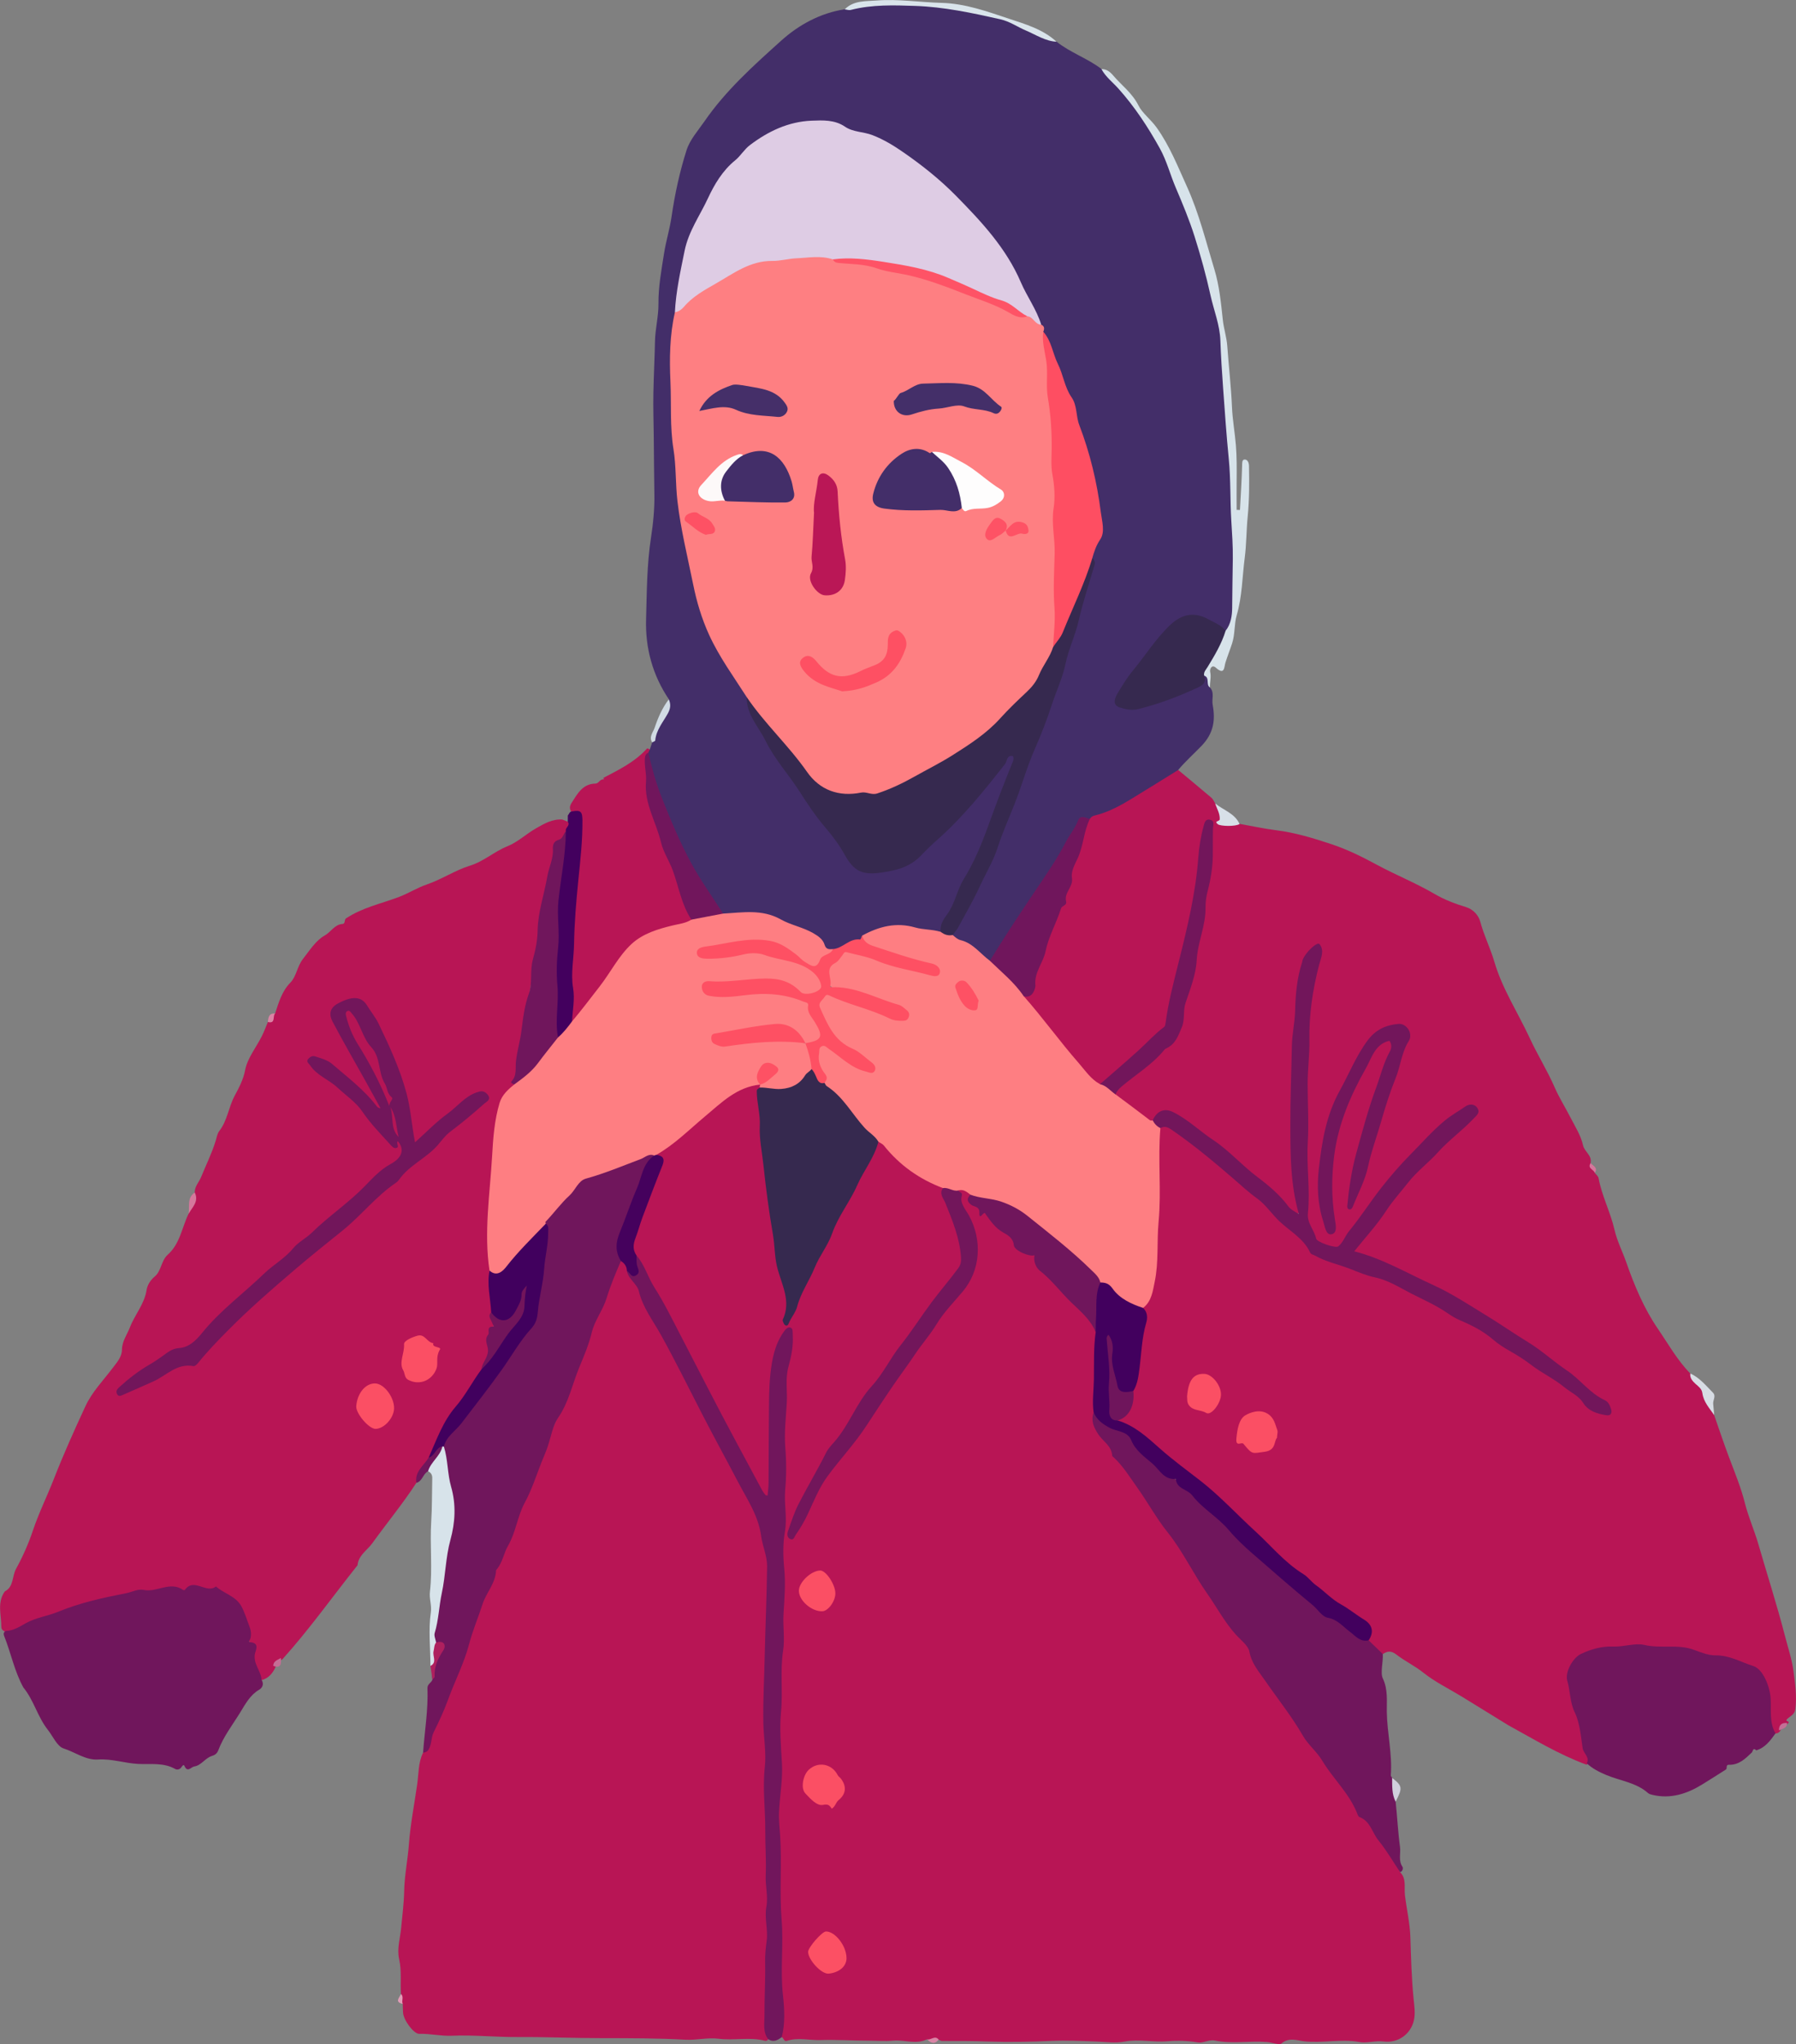 <?xml version="1.0" encoding="UTF-8"?>
<svg id="Layer_2" data-name="Layer 2" xmlns="http://www.w3.org/2000/svg" viewBox="0 0 638.05 725.87">
  <rect x="0" y="0" width="638.05" height="725.87" fill="#808080" stroke="none"/>
  <defs>
    <style>
      .cls-1 {
        fill: #fe5164;
      }

      .cls-1, .cls-2, .cls-3, .cls-4, .cls-5, .cls-6, .cls-7, .cls-8, .cls-9, .cls-10, .cls-11, .cls-12, .cls-13, .cls-14, .cls-15, .cls-16, .cls-17, .cls-18, .cls-19, .cls-20, .cls-21, .cls-22, .cls-23, .cls-24, .cls-25, .cls-26, .cls-27, .cls-28, .cls-29, .cls-30, .cls-31, .cls-32, .cls-33, .cls-34, .cls-35, .cls-36, .cls-37, .cls-38, .cls-39, .cls-40, .cls-41, .cls-42 {
        stroke-width: 0px;
      }

      .cls-2 {
        fill: #45015d;
      }

      .cls-3 {
        fill: #fdf9f9;
      }

      .cls-4 {
        fill: #d4789c;
      }

      .cls-5 {
        fill: #fb4f64;
      }

      .cls-6 {
        fill: #fe4e62;
      }

      .cls-7 {
        fill: #fe5063;
      }

      .cls-8 {
        fill: #70165c;
      }

      .cls-9 {
        fill: #36294f;
      }

      .cls-10 {
        fill: #da84a5;
      }

      .cls-11 {
        fill: #d0d0dd;
      }

      .cls-12 {
        fill: #442f69;
      }

      .cls-13 {
        fill: #72155b;
      }

      .cls-14 {
        fill: #72165b;
      }

      .cls-15 {
        fill: #fc5064;
      }

      .cls-16 {
        fill: #452f69;
      }

      .cls-17 {
        fill: #d7e3ea;
      }

      .cls-18 {
        fill: #fe7f82;
      }

      .cls-19 {
        fill: #fefdfd;
      }

      .cls-20 {
        fill: #d9e4eb;
      }

      .cls-21 {
        fill: #b81555;
      }

      .cls-22 {
        fill: #fe7e82;
      }

      .cls-23 {
        fill: #43005e;
      }

      .cls-24 {
        fill: #fe5265;
      }

      .cls-25 {
        fill: #c56f95;
      }

      .cls-26 {
        fill: #41005e;
      }

      .cls-27 {
        fill: #d5769b;
      }

      .cls-28 {
        fill: #ae205e;
      }

      .cls-29 {
        fill: #6f155c;
      }

      .cls-30 {
        fill: #b51555;
      }

      .cls-31 {
        fill: #fe5366;
      }

      .cls-32 {
        fill: #da85a6;
      }

      .cls-33 {
        fill: #ba1756;
      }

      .cls-34 {
        fill: #d7dce4;
      }

      .cls-35 {
        fill: #432e69;
      }

      .cls-36 {
        fill: #42005e;
      }

      .cls-37 {
        fill: #e19cb7;
      }

      .cls-38 {
        fill: #c56d95;
      }

      .cls-39 {
        fill: #d1dbe4;
      }

      .cls-40 {
        fill: #71165c;
      }

      .cls-41 {
        fill: #decce4;
      }

      .cls-42 {
        fill: #d8e0e8;
      }
    </style>
  </defs>
  <g id="Phase_1" data-name="Phase 1">
    <g id="Layer_32" data-name="Layer 32">
      <g>
        <path class="cls-21" d="m497.4,664.83c2.35,2.32,1.39,5.47,1.72,8.17.6,4.97,1.77,9.95,1.93,14.83.24,7.38.42,14.75,1.16,22.1.25,2.45.63,4.93.13,7.33-1.04,5.01-5.58,8.35-10.77,7.7-2.98-.37-5.98.67-8.68.18-6.6-1.19-13.14.52-19.75-.27-2.11-.25-5.28-1.49-7.88.78-.75.65-3.29-.34-5.03-.49-6.23-.53-12.48.74-18.68-.55-1.92-.4-4.18.96-5.85.69-3.59-.59-7.25-.74-10.69-.44-5.2.47-10.31-.84-15.52.13-3.24.61-6.71.1-10.07-.02-5.29-.2-10.57-.45-15.88-.22-7.5.33-15.02.49-22.52.22-5.46-.2-10.91-.22-16.37-.19-.4,0-.8-.32-1.2-.5-1.36-.43-2.77.96-4.12-.1-3.92,1.94-8.03.09-12.06.48-2.77.26-5.76,0-8.64,0-5.73,0-11.49-.39-17.16-.21-3.96.13-8-1.01-11.94.28-1.07.35-1.07-1.05-1.81-1.31-.87-8.73-.31-17.5-.85-26.25-.31-5.02.05-10.14,0-15.23-.08-7.88-.8-15.78-.05-23.67.23-2.44-.38-4.86-.68-7.27-.86-6.97.53-13.85.63-20.78.11-7.31-.46-14.64-.09-21.91.4-7.87.46-15.76.57-23.61.15-10.97,1.16-21.94.42-32.94-.21-3.11.26-6.44.56-9.66.44-4.69-.34-9.44-.15-14.2.37-8.92-.44-17.86.61-26.78.3-2.5.34-5.14.05-7.63-.63-5.44,1.21-10.54,1.72-15.81.15-1.59.75-3.13-.22-4.92-2.22,1.71-3.14,4.1-3.86,6.46-1.45,4.79-1.96,9.72-2.09,14.75-.21,8-.37,15.98-.35,23.98.01,3.53-.17,7.11-.2,10.67,0,1.09.14,2.64-1.25,2.96-1.3.3-2.01-.99-2.56-1.99-3.53-6.4-7.03-12.82-10.47-19.26-6.32-11.84-12.18-23.92-18.58-35.7-3.68-6.78-7-13.77-11.12-20.32-1.61-2.56-2.29-5.58-4.09-8.03-2.94-3.91-.36-7.54.7-11.17,2.13-7.3,5.61-14.12,7.93-21.37.58-1.82-.55-2.51-1.37-3.55.75-2.15,2.76-3.13,4.45-4.14,4.94-2.95,8.68-7.27,12.98-10.92,4.27-3.63,8.8-6.71,13.54-9.61,1.9-1.16,3.81-.63,5.74-.69.16.06.32.12.47.18.2.28.31.59.33.93-.21,1.14-.48,2.26-.35,3.44,1.21,10.31,1.09,20.75,2.71,31.01,1.48,9.36,2.81,18.73,3.91,28.14.23,1.99,1.38,3.68,1.55,5.68.22,2.56,1.9,4.76,2.05,7.34.14,2.43-.91,4.72-.88,7.25,9.67-21.77,21.41-42.43,32.33-63.52,1.18-.42,2.03.18,2.71,1,5.38,6.5,12.08,11.18,19.76,14.56.44.19.75.52.95.95.78,5,3.37,9.37,4.92,14.11,1.17,3.57,1.75,7.22,2.17,10.91.39,3.44-2.31,5.44-4.01,7.8-3.91,5.46-8.58,10.36-12.31,15.96-4.22,6.33-8.57,12.62-13.21,18.61-6.34,8.19-10.87,17.52-17.37,25.62-3.86,4.81-6.31,10.78-9.11,16.4-1.71,3.42-3.3,6.88-4.62,10.46-.38,1.04-1.21,2-.31,3.42,2.19-2.27,3.6-4.88,4.7-7.64.61-1.52,1.51-2.89,2.12-4.36,4.93-11.92,15.13-20.14,21.59-30.98,2.96-4.96,6.15-9.8,9.47-14.55,7.16-10.25,14.67-20.23,22.61-29.88,3.79-4.61,5.78-9.56,4.38-15.74-1.08-4.77-2.23-9.47-4.69-13.71-1.03-1.78.13-3.91-1.3-5.5,2.16-1.88,3.34-.13,4.62,1.24,0,1.67.18,3.21,1.98,4.05,1.46.68,1.98,2.38,3.82,2.97,1.9.61,2.36,3.44,4.07,4.53,1.77,1.13,3.37,2.5,4.89,3.84,1.36,1.21,1.64,3.45,3.56,4.5,1.17.64,1.93,2.07,3.61,1.33.64-.28,1.25.09,1.3.73.37,4.44,4.18,6.51,6.68,9.37,3.88,4.43,8.22,8.46,12.27,12.76,1.45,1.54,2.16,3.21,2.78,5.07-.3,6.95-.07,13.92-.57,20.86-.18,2.51.46,5.02-.13,7.51-.88,4.59,2,7.4,4.43,10.79,2.89,4.02,5.73,8.09,8.71,12.05,5.84,7.76,10.52,16.33,16.53,23.95,4.75,6.02,8.06,12.94,12.2,19.33,4.03,6.23,8.68,11.87,13.04,17.78,1.57,2.14,2.28,4.9,3.85,7.25,4.43,6.63,9.61,12.77,13.72,19.55,3.98,6.56,9.49,11.97,13.06,18.79,1.14,2.19,3.07,4.04,4.67,6.01,1.43,1.76,2.05,3.9,3.24,5.63,1.98,2.88,4.59,5.32,6.5,8.34,2.89,4.57,6.47,8.71,8.32,13.9Z"/>
        <path class="cls-21" d="m566.58,416.51c.46.62,1.21,1.18,1.33,1.86,1.16,6.33,4.22,12.07,5.65,18.3.93,4.05,2.83,7.71,4.18,11.57,2.89,8.25,6.28,16.39,11.23,23.61,3.69,5.39,6.89,11.17,11.52,15.88,4.68,3.85,5.93,9.67,8.47,14.75,1.73,4.94,3.38,9.91,5.22,14.81,2.04,5.45,4.29,10.8,5.72,16.5,1.23,4.91,3.34,9.6,4.75,14.47,3.13,10.82,6.6,21.54,9.42,32.46,1.08,4.19,2.52,8.47,3.08,12.69.58,4.39,1.24,8.94.67,13.49-.24,1.88-1.68,2.46-2.75,3.38-1.22,1.06.54.85.38,1.35-.12.3-.31.53-.57.71-1.32.32-2.01,1.3-2.53,2.45-.45.52-.99.85-1.71.8-1.66-.45-2.09-1.66-1.99-3.21.27-3.96-.66-7.84-.87-11.77-.23-4.28-2.86-6.92-6.8-8.62-8.85-3.82-18.22-5.51-27.68-6.34-5.73-.5-11.6-.42-17.42.02-4.07.31-8.03.51-12.04,1.74-5.92,1.81-7.35,9.23-5.5,13.28.19.41.7.79.57,1.22-1.19,3.74,1.98,6.39,2.36,9.74.51,4.46,1.8,8.73,3.3,12.94.28.78-.15,1.6-.95,2.07-9.81-3.61-18.7-9.03-27.81-14.03-5.53-3.4-11.05-6.82-16.58-10.21-4.53-2.77-9.4-5.11-13.52-8.4-3.09-2.47-6.62-4.13-9.68-6.5-1.79-1.38-3.15-1.25-4.78-.13-2.74-.59-4.35-2.43-5.37-4.91.84-3.94.19-5.4-3.11-7.54-10.97-7.09-21.14-15.14-30.63-24.16-8.7-8.27-17.01-16.99-26.38-24.52-7.03-5.65-14.17-11.15-20.82-17.26-1.27-1.17-2.94-1.79-4.61-2.36-1.25-.43-2.81-.48-3.5-1.96,3.27-3.11,6.03-6.45,5.29-11.43,1.3-5.36,1.92-10.83,2.67-16.28.28-2.06.41-4.14,1.2-6.09.83-2.07.4-4.09-.19-6.1,4.73-8.42,5-17.71,4.86-26.97-.1-6.16.84-12.24.71-18.39-.09-4.28-.69-8.54-.3-12.84.19-2.09.36-4.14,1-6.14,2.62-2.22,4.74-.15,6.47,1.19,8.06,6.26,15.9,12.78,23.59,19.51,7.3,6.38,14.66,12.8,21.28,19.74,5.13,5.37,11.17,7.22,17.47,9,6.96,1.96,13.59,4.77,19.86,8.04,5.09,2.65,10.34,5.2,15.13,8.46,2.79,1.9,6.03,2.91,8.93,4.64,7.02,4.21,13.69,8.93,20.37,13.62,3.13,2.2,6.53,3.97,9.68,6.16,3.53,2.46,7.01,4.79,9.65,8.28,1.04,1.38,2.84,2,4.61,2.26.74.11,1.7.74,2.15-.29.34-.78-.21-1.57-.71-2.22-.51-.66-1.22-1.09-1.94-1.45-4.47-2.19-7.47-6.21-11.41-9.07-4.83-3.51-9.02-7.75-14.43-10.68-4.4-2.38-8.65-5.29-12.81-8.17-3.37-2.32-7.19-3.75-10.48-6.14-6.3-4.59-13.69-7.19-20.41-11.05-4.92-2.82-10.43-4.82-15.95-6.5-1.61-.49-3.65-.88-1.68-3.12,6.75-7.67,12.14-16.41,18.74-24.17,5.74-6.76,12.27-12.82,19.08-18.54,1.33-1.12,2.36-2.56,3.77-3.61.66-.49,1.24-1.22.72-2.1-.58-1-1.59-.93-2.47-.54-1.59.71-3.13,1.58-4.5,2.63-3.78,2.88-7.53,5.86-10.58,9.51-2.69,3.22-5.67,6.15-8.53,9.18-5.53,5.85-10.12,12.4-14.75,18.91-1.95,2.74-4.55,4.99-5.96,8.12-.29.65-.91,1.02-1.62,1.22-3.39.93-7.7-1.75-9.33-4.88-2.86-5.5-2.41-11.22-1.87-16.96.21-2.27-.66-4.32-.56-6.55.65-13.54-.33-27.09.27-40.63.43-9.85.89-19.67,3.15-29.32.43-1.82,1.33-3.48,1.67-5.31.18-.98.5-2.3-.65-2.81-1.11-.49-1.97.49-2.57,1.34-2.19,3.11-3.55,6.64-3.86,10.35-.86,10.13-1.92,20.25-2.15,30.45-.25,10.89,0,21.75-.03,32.63-.02,5.48,1.28,10.79,1.98,16.18.14,1.12.88,2.54-.29,3.22-1.29.75-2.46-.42-3.29-1.33-6.7-7.26-14.61-13.18-21.93-19.74-5.49-4.91-11.2-9.7-17.79-13.24-3.87-2.08-5.12-1.96-8.19,1.21-.55.46-1.23.91-1.87.44-4.17-3.02-8.74-5.55-12.09-9.6-.03-2.02,1.4-3.07,2.78-4.14,5.85-4.55,11.5-9.33,17-14.28,2.85-2.57,3.82-6.17,3.97-9.76.1-2.5.55-4.88,1.32-7.13,2.25-6.59,3.03-13.47,4.53-20.21,1.89-8.48,2.69-17.12,4.22-25.65.86-4.82-.1-9.86-.08-14.89-2.47,2.41-2.78,5.72-2.92,8.68-.47,9.9-2.28,19.6-4.49,29.17-1.4,6.06-2.56,12.23-4.62,18.16-1.59,4.56-1.65,9.48-2.75,14.18-.34,1.45-.92,2.55-2,3.52-6.02,5.43-12.16,10.72-18.07,16.27-1.19,1.12-2.64,1.89-4.07,2.66-3.32-.46-5.13-3.03-6.88-5.38-2.89-3.89-6.2-7.43-9.15-11.28-3.56-4.66-7.31-9.19-11.07-13.71-.31-.37-.39-.83-.24-1.3,2.04-1.13,2.94-2.98,3.78-5.12,2.1-5.34,3.17-10.99,5.5-16.28,1.94-4.39,3.57-8.97,5.04-13.56,2.81-8.71,5.47-17.47,7.72-26.34.17-.67.64-1.23,1.05-1.79,2.6-2.52,6.28-2.81,9.3-4.5,6.05-3.37,12.31-6.37,17.71-10.79,1.46-1.19,2.98-2.23,5.02-1.85,3.97,3.31,7.96,6.6,11.89,9.95.56.48.85,1.27,1.26,1.92,1.46,1.54,2.74,3.19,2.27,5.5-.36,1.77.54,2,1.9,1.69,1.52-.35,2.99.04,4.49.11,4.37.77,8.72,1.73,13.12,2.28,6.69.84,13.07,2.79,19.43,4.9,5.65,1.87,10.96,4.48,16.16,7.3,6.77,3.67,13.95,6.52,20.62,10.43,3.49,2.04,7.3,3.48,11.19,4.67,2.61.8,4.45,3.01,5.02,5.16,1.3,4.89,3.58,9.37,4.99,14.19,2.84,9.71,8.42,18.15,12.62,27.23,2.75,5.93,6.23,11.46,8.85,17.49,1.57,3.61,3.82,7.16,5.65,10.75,1.61,3.14,3.64,6.29,4.38,9.69.52,2.42,3.31,3.63,2.69,6.33.21,1.28,1.41,2.15,1.49,3.49Z"/>
        <path class="cls-35" d="m418.57,273.43c-5.68,3.51-11.34,7.05-17.04,10.51-3.54,2.15-7.19,4.09-11.21,5.28-1.12.33-2.47.36-3.14,1.62-2.53.07-3.53,1.59-4.64,3.77-1.93,3.81-4.46,7.32-6.69,10.99-4.99,8.22-10.72,15.95-15.94,24.03-2.54,3.94-4.41,8.44-8.01,11.68-1.26.27-1.73-.93-2.59-1.4-3.2-1.72-5.46-4.88-9.17-5.85-.96-.25-1.75-1.09-1.96-2.22.81-2.18,1.99-4.16,3.13-6.18,4.77-8.47,8.67-17.35,12.64-26.22,2.31-5.17,3.81-10.65,6.41-15.69,1.5-2.9,2.24-6.1,3.29-9.17,3-8.76,7.14-17.14,9.54-26.07,1.47-5.47,3.68-10.67,5.2-16.12,1.99-7.1,4.58-14.12,6.52-21.27,1.13-4.16,3.11-8.25,2.68-12.77-.29-1.69.03-3.46.96-4.68,3.07-3.98,2.15-8.41,1.53-12.66-1.52-10.44-4.61-20.49-7.54-30.63-2.9-10.04-7.72-19.27-10.59-29.25-.3-1.03-.99-1.83-1.51-2.72-.39-1.11-.33-2.4-1.32-3.27-3.45-7.45-6.98-14.87-11.16-21.92-3.55-5.98-8.19-11.12-12.8-16.36-6.18-7-12.92-13.31-20.24-18.94-6.21-4.78-12.64-9.54-20.77-10.82-.81-.13-1.56-.43-2.32-.75-8.83-3.69-17.31-3.32-26.18.71-9.63,4.38-15.87,11.72-21.25,20.28-2.36,3.75-3.79,8.03-6.06,11.7-6.14,9.92-6.12,21.16-8.03,32.01-.7,9.35-1.54,18.67-1.01,28.09.3,5.25-.32,10.54.22,15.82.8,7.8,1.27,15.63,2,23.43.4,4.25,1.42,8.41,2.45,12.57,1.57,6.3,2.38,12.76,3.73,19.13,2.11,9.94,6.41,18.81,11.8,27.29,2.17,3.41,4.71,6.58,6.48,10.24.42,5.71,3.91,10.1,6.57,14.77,5.93,10.39,13.45,19.74,20.34,29.48,3.26,4.61,6.81,9.05,9.93,13.77,2.26,3.41,5.21,3.96,9,3.67,8.42-.65,14.4-5.15,20.05-10.99,7.42-7.67,15.03-15.14,21.38-23.76,1.24-1.68,2.63-3.24,3.69-5.06.62-1.05,1.56-2.06,2.79-1.58,1.57.63,1.11,2.21.66,3.33-1.53,3.75-2.84,7.62-4.5,11.29-2.01,4.46-3.03,9.25-5.07,13.68-2.45,5.33-4.47,10.85-7.4,15.95-2.6,4.51-3.79,9.68-6.68,14.08-.92,1.41-1.44,3.15-2.39,4.61-3.24.73-6.46,0-9.5-.77-6.45-1.65-12.28-.55-17.87,2.73-3.31,2.38-7.07,3.76-10.94,4.91-1.67.22-2.93-.38-3.74-1.89-1.71-3.2-4.72-4.62-7.93-5.75-2.94-1.03-5.84-2.15-8.62-3.6-3.9-2.03-8.25-1.94-12.45-1.88-2.16.03-4.33.31-6.51.1-3.36-4.22-6.57-8.53-9.29-13.23-5.17-8.95-9.44-18.32-13.13-27.94-2.01-5.25-4.34-10.49-4.39-16.31.05-.56.33-.94.88-1.1.28-.84.55-1.68.83-2.52,1.03-3.54,2.21-7.01,4.5-9.99,1.22-1.58.69-3.61,1.41-5.32-5.78-8.56-8.37-18.18-8.08-28.33.28-9.7.26-19.42,1.76-29.12.77-4.99,1.29-10.2,1.19-15.37-.13-6.96-.13-13.92-.22-20.88-.06-4.98-.23-9.94-.13-14.93.12-6.18.44-12.36.57-18.54.09-4.36,1.27-8.78,1.23-13.21-.06-6.07,1.07-12.06,1.99-17.94.67-4.3,2.03-8.64,2.67-13.06,1.16-7.98,2.87-15.86,5.3-23.52,1.21-3.81,4.06-6.94,6.36-10.27,7.58-11.01,17.47-19.86,27.29-28.69,6.35-5.71,13.88-9.77,22.55-11.15,12.04-3.41,24.15-2.4,36.36-.98,7.3.85,14.36,2.63,21.37,4.51,4.37,1.17,8.27,3.99,12.53,5.8,1.67.71,3.4,1.34,5.02,2.18,4.9,3.92,10.98,5.89,15.95,9.71,4.35,3.16,7.51,7.42,10.93,11.47,4.98,5.89,8.49,12.67,12.3,19.27,2.35,4.07,2.87,8.79,4.89,13.01,5.19,10.82,6.98,22.75,10.74,34,4.25,12.7,4.53,25.69,5.56,38.7.65,8.32,1.39,16.63,1.94,24.96.56,8.54.38,17.13.94,25.68.54,8.2-.08,16.39-.17,24.57-.03,2.69,0,6.09-2.92,8.05-2.11-.42-3.68-1.93-5.42-2.98-6.26-3.74-10.35-2.63-15.87,3.39-5.45,5.96-10.24,12.52-14.75,19.25-.32.48-.7.92-1.01,1.42-2.16,3.5-1.54,4.95,2.45,5.71,3.24.61,6.25-.61,9.14-1.6,5.11-1.76,10.22-3.54,15.1-5.98,1.8-.9,1.72-2.52,2.76-3.61,2.78.47.73,3.09,1.9,4.28,1.74,1.82.61,4.1.99,6.14,1.02,5.56.36,10.17-4.02,14.7-2.71,2.8-5.69,5.46-8.23,8.48Z"/>
        <path class="cls-21" d="m1.69,565.14c3.26-1.66,2.55-5.4,4.01-8.03,2.39-4.31,4.44-8.98,6-13.63,2.09-6.22,5-12.06,7.37-18.13,3.44-8.8,7.31-17.44,11.29-26.01,2.34-5.04,6.31-9.11,9.64-13.51,1.57-2.07,3.29-3.98,3.32-6.47.03-3.11,1.83-5.38,2.84-8.02,1.74-4.52,5.17-8.25,5.93-13.32.24-1.6,1.27-3.37,2.94-4.77,2.27-1.89,2.23-5.61,4.56-7.69,4.38-3.89,5.02-9.64,7.4-14.53.92-2.48,1.29-5.11,2.2-7.59-.07-2.11,1.52-3.66,2.24-5.42,1.74-4.29,3.84-8.47,5.19-12.91.35-1.17.6-2.59,1.25-3.43,2.92-3.71,3.32-8.51,5.51-12.59,1.36-2.54,3.06-5.64,3.7-9.06.8-4.23,3.89-8.01,5.91-12.02.83-1.65,1.47-3.4,2.19-5.11,1.89-.11,1.14-2.47,2.55-3,1.32-3.89,2.33-7.79,5.43-10.96,2.15-2.2,2.41-5.78,4.45-8.38,2.37-3.03,4.6-6.61,7.73-8.35,2.22-1.23,3.5-3.89,6.28-4.1,1.25-.09.53-1.64,1.41-2.04,5.73-3.8,12.47-5.18,18.76-7.57,3.37-1.28,6.36-3.22,9.78-4.39,5.29-1.81,10.19-5.1,15.32-6.68,5.06-1.56,8.67-5.04,13.35-6.9,3.61-1.44,6.74-4.42,10.25-6.42,2.84-1.61,5.76-3.34,9.27-3.08.66.25,1.31.51,1.96.76,2.05,1.37-.13,2.48-.23,3.72-.13.33-.18.78-.42.94-3.65,2.26-3.84,6.31-4.77,9.81-.85,3.19-1.31,6.49-2.03,9.74-1.16,5.26-2.9,10.5-2.24,16.07.28,2.31-.61,4.59-1.21,6.77-2.12,7.73-2.76,15.72-4.34,23.55-1.43,7.09-2.11,14.36-3.65,21.47-.1.45.22.89.29,1.35-5.48,5.49-6.58,12.42-6.4,19.74.05,2.03-.98,3.77-1.17,5.76-.93,9.77-.51,19.63-1.92,29.37-.25,1.71-.15,3.47.47,5.15.71,1.9.69,3.86.34,5.83-.47,4.99.78,9.91.59,14.88.82,3.06.41,6-.95,8.8-.79,1.62.25,3.13.1,4.74-.24,2.61-1.68,4.74-2.39,7.15-3.37,4.2-5.54,9.21-9.23,13.24-3.37,3.68-5.37,8.32-7.3,12.88-.72,1.7-1.33,3.44-2.22,5.06-1.94,2.78-4.22,5.36-5.11,8.75-4.83,7.43-10.48,14.26-15.65,21.44-1.8,2.51-4.95,4.29-5.26,7.83-8.86,11.12-17.09,22.73-26.61,33.31-1.1.78-2.35,1.43-2.58,2.98-1.02,2.15-2.45,3.86-4.86,4.51-2.23-2.95-3.63-6.18-3.2-9.99.04-.35.22-.78.07-1.03-2.74-4.38-1.64-9.98-4.77-14.34-2.67-3.71-5.81-6.1-10.4-6.42-1.39-.1-2.78-.24-4.11-.68-.54-.18-1.15-.78-1.62-.42-2.8,2.11-5.73.77-8.63.43-.35-.04-.7-.05-1.04.03-7.18,1.75-14.62,2.13-21.75,4.21-6.41,1.87-12.77,3.91-19.15,5.87-5.39,1.66-10.44,4.37-16.06,5.28-.97-.24-1.85-.83-1.84-1.8.03-4.25-1.6-8.68,1.25-12.66Z"/>
        <path class="cls-21" d="m142.45,708.1c-.29-4.1.29-8.25-.64-12.31-.87-3.81.37-7.49.71-11.2.4-4.3.98-8.74,1.06-12.91.11-5.68,1.27-11.11,1.68-16.68.54-7.19,1.94-14.28,2.96-21.39.53-3.68.34-7.68,2.07-11.2,2.8-2.82,2.34-6.89,3.96-10.21,3.24-6.62,5.78-13.56,8.51-20.4,1.62-4.06,3.65-8.02,4.21-12.47.48-3.74,2.47-7.06,4.02-10.28,3.19-6.64,5.22-13.75,8.69-20.24,2.33-4.37,3.4-9.2,5-13.83.15-.44.33-.87.57-1.27,4.83-7.85,7.06-16.8,10.58-25.21,4.43-10.6,8.95-21.19,12.74-32.05,3.12-8.92,6.93-17.56,10.18-26.42.39-1.06.47-2.36,2.01-2.51,1.85.4,2.45,1.81,2.78,3.43.12.44.05.98.34,1.34,3.6,4.33,5.39,9.68,7.94,14.57,3.76,7.19,7.92,14.15,11.58,21.4,4.63,9.19,8.87,18.57,14.14,27.45,4.06,6.84,8.34,13.74,11.33,20.96,2.56,6.17,4.79,13.12,4.49,20.2-.66,15.76-.26,31.56-1.23,47.3-.39,6.4.42,12.7.22,19.07-.12,3.87-.06,7.73-.59,11.62-.34,2.49-.3,5.02.54,7.56.99,2.99.32,6.21.32,9.3,0,8.22.4,16.43.41,24.64.02,11.2-.12,22.4-.6,33.59-.2,4.73,0,9.47.47,14.19-.25.47-.67.67-1.15.55-5.45-1.4-11.01,0-16.56-.72-3.76-.48-7.75.57-11.7.35-9.82-.54-19.68-.55-29.5-.55-10.05,0-20.08-.46-30.13-.4-7.78.05-15.58-.79-23.33-.46-3.95.17-7.7-.79-11.58-.67-1.94.06-5.58-4.82-5.76-7.54-.07-1.03-.08-2.07-.11-3.1-1.5-.94-.4-2.35-.65-3.52Z"/>
        <path class="cls-8" d="m220.59,447.79c-1.88,4.33-3.71,8.67-5.09,13.2-1.29,4.23-4.26,7.96-5.23,12.04-1.05,4.42-2.82,8.53-4.49,12.56-2.46,5.95-3.69,12.36-7.54,17.93-1.82,2.64-2.5,6.7-3.64,10.12-.66,1.96-1.5,3.77-2.24,5.67-1.9,4.83-3.46,9.76-5.97,14.39-2.58,4.76-3.11,10.41-5.88,15.17-1.53,2.63-1.93,5.81-3.88,8.25-.15.18-.39.37-.4.56-.17,4.58-3.5,7.91-4.78,11.91-1.53,4.76-3.52,9.39-4.8,14.28-1.79,6.82-5.12,13.19-7.54,19.87-1.39,3.84-3.2,7.68-5.05,11.41-.97,1.95-.63,4.22-1.8,6.14-.54.88-1.2.95-1.96,1.14.55-7.63,1.85-15.22,1.56-22.91-.06-1.56,1.43-1.93,1.77-3.09-.53-3.97.93-7.36,2.87-10.72.83-1.44-.84-1.8-1.78-2.33-1.5-1.27-1.4-2.99-.82-4.48,2.32-5.92,1.9-12.27,2.97-18.39,1.32-7.58,2.58-15.19,3.68-22.81.22-1.54.04-2.94-.31-4.43-1.52-6.57-2.16-13.29-3.14-19.95,2.31-4.44,5.74-8.06,8.91-11.85,3.93-4.7,7.39-9.74,11.01-14.66,3.91-5.31,7.34-10.95,11.43-16.12.58-.73,1.35-1.4,1.41-2.35.37-5.56,2.44-10.85,2.38-16.5-.03-2.99,1.31-5.86,1.47-8.89.14-2.67.46-5.33-.25-7.96-.62-1.33.24-2.05,1.01-2.99,3.5-4.31,7.73-7.95,11.11-12.37.94-1.23,2.22-1.95,3.77-2.31,2.7-.62,5.2-1.84,7.77-2.78,4.44-1.63,8.82-3.46,13.35-4.85.68-.21,1.38-.09,1.98.35-2.29,5.04-4.63,10.06-6.65,15.22-1.97,5.03-3.62,10.18-5.83,15.12-1.16,2.6.94,4.91.62,7.42Z"/>
        <path class="cls-8" d="m2.15,579.16c2.61-.08,4.87-1.53,6.91-2.69,3.7-2.08,7.88-2.57,11.71-4.16,7.69-3.17,16.01-4.98,24.22-6.58,1.95-.38,3.93-1.58,6.12-1.13,4.63.96,9.26-3.21,13.92-.02.15.1.55.13.62.04,3.23-4.57,7.65,1.51,11.06-1.25,2.84,2.5,6.97,3.42,8.95,6.88,1.28,2.24,1.98,4.82,2.93,7.24.55,1.41.78,2.86.38,4.35-.13.48-.95,1.26-.06,1.33,3.48.27,1.88,2.91,1.65,4.14-.67,3.55,2.17,5.99,2.35,9.18.96,1.49.33,2.87-.86,3.56-3.17,1.85-4.84,5.01-6.59,7.86-2.75,4.49-6.06,8.7-7.94,13.7-.41,1.08-1.19,1.65-2.25,1.95-2.4.75-3.72,3.34-6.27,3.74-1.11.17-2.41,2.32-3.5-.24-.29-.69-.86.22-1.1.56-.6.84-1.58.9-2.17.56-4.11-2.37-8.99-1.57-13.14-1.79-4.8-.25-9.4-1.89-14.29-1.57-4.33.29-8.14-2.62-12.21-3.93-2.29-.73-3.79-4.32-5.61-6.63-3.65-4.62-4.96-10.49-8.67-15-3.17-5.73-4.4-12.18-6.79-18.19-.37-.93-.28-1.52.64-1.94Z"/>
        <path class="cls-8" d="m486.23,582.5c1.68,1.62,3.36,3.25,5.03,4.87.15,2.93-.94,6.64-.01,8.62,1.9,4.04,1.37,8.01,1.43,11.88.11,7.56,2,14.99,1.42,22.57-.02.29.31.6.48.9,1.31,2.68,1.18,5.58,1.24,8.44.57,5.36.83,10.78,1.55,16.07.31,2.27-.64,4.84.86,7.04.3.44.19,1.6-.82,1.94-2.54-3.78-4.83-7.77-7.7-11.28-2.25-2.75-2.86-6.86-6.76-8.31-.49-.18-.73-1.14-1-1.78-2.86-6.85-8.41-11.9-12.15-18.14-1.97-3.29-5.06-5.71-6.9-8.9-4-6.93-8.96-13.1-13.46-19.62-2.08-3.02-4.8-6.06-5.57-10.25-.4-2.17-3.07-4.16-4.82-6.09-4.03-4.45-6.77-9.73-10.18-14.57-4.96-7.05-8.59-14.91-14.02-21.7-4.02-5.02-7.13-10.76-10.88-16.01-2.57-3.61-4.9-7.44-8.17-10.52-.25-.23-.66-.48-.68-.74-.17-3.44-3.27-5.07-4.91-7.54-1.73-2.61-2.67-4.88-1.68-7.84,3.05,3.48,7.05,5.42,11.31,6.94,1.11.4,2.01,1.23,2.56,2.27,2.71,5.06,7.37,8.28,11.51,11.91,2.14,1.88,4.82,3.23,7.24,4.83,1.84,1.22,3.06,3.01,4.7,4.41,6.46,5.49,12.23,11.74,18.3,17.65,4.95,4.81,9.89,9.71,15.64,13.69,2.53,1.75,4.71,4.1,7.13,6.04,6.09,4.88,12.64,9.14,19.3,13.22Z"/>
        <path class="cls-8" d="m563.72,626.19c1.16-2.21-1.18-3.49-1.47-5.4-.64-4.28-1.02-9.02-2.76-12.6-1.85-3.82-1.58-7.62-2.69-11.31-.9-3,1.9-8.14,4.81-9.53,3.61-1.72,7.56-2.8,11.38-2.64,3.85.16,7.95-1.34,11.11-.59,5.97,1.42,12.06-.43,17.93,1.84,2.28.88,5.16,1.91,7.43,1.88,5.01-.06,8.99,2.4,13.4,3.78,3.42,1.07,5.83,7.06,6.16,11.3.32,4.2-.58,8.68,1.75,12.63-1.83,2.52-3.64,5.06-6.84,6.02-1.2-1.2-1.19.39-1.59.77-2.31,2.21-4.57,4.46-8.13,4.35-1.23-.04-.47,1.27-1.07,1.69-2.87,1.81-5.74,3.66-8.6,5.41-5.2,3.18-11.08,5.13-17.46,3.59-.57-.14-1.17-.27-1.6-.65-4.24-3.75-9.84-4.32-14.79-6.39-2.52-1.05-4.96-2.27-6.97-4.17Z"/>
        <path class="cls-40" d="m272.92,724.16c-2-2.61-1.31-5.7-1.33-8.58-.04-6.25.37-12.52.23-18.77-.06-2.59.21-5.05.55-7.58.55-4.01-.86-7.99-.1-12.13.67-3.64-.42-7.45-.24-11.24.24-5.21-.2-10.44-.16-15.68.06-7.59-1.02-15.07-.15-22.82.55-4.89-.45-10.49-.54-15.67-.13-7.95.33-15.95.5-23.94.23-10.51.73-21.02.84-31.54.04-3.63-1.63-7.16-2.1-10.65-.98-7.34-4.97-13.08-8.21-19.27-4.22-8.07-8.62-16.06-12.79-24.16-4.83-9.38-9.5-18.88-14.64-28.13-2.77-5-6.44-9.66-7.84-15.54-.59-2.5-3.66-4.2-4.24-7.11,3.22.83,3.13.84,2.86-2.5-.08-.97-1.2-2.34.55-3.05,2.91,3.35,4.02,7.7,6.38,11.4,3.35,5.26,6.14,10.91,9,16.44,3.5,6.76,7.01,13.53,10.5,20.3,6.1,11.83,12.48,23.52,18.76,35.26.32.6.74,1.14,1.16,1.67.11.14.42.12.79.22.12-1.51.33-2.98.34-4.46.06-7.86.03-15.72.12-23.57.06-4.99-.02-10.01.51-14.95.56-5.26,1.51-10.53,4.68-15.05.64-.91,1.42-1.94,2.41-1.63,1.05.33.8,1.63.87,2.7.24,3.8-.53,7.66-1.48,11.04-1.24,4.41-.4,8.63-.63,12.86-.29,5.31-.97,10.67-.53,16.06.41,4.97.4,10.07-.04,14.95-.45,5,.79,9.86-.11,14.94-.73,4.12-.66,8.67-.23,13,.53,5.43.07,10.86-.26,16.22-.27,4.34.53,8.65-.14,12.95-1.13,7.23-.04,14.53-.75,21.82-.58,6.01,0,12.16.33,18.24.31,5.75-.75,11.39-1.03,17.09-.15,2.91.2,5.72.39,8.54.66,9.95-.28,19.95.52,29.82.73,8.98-.52,17.89.48,26.87.53,4.8.86,9.95-.43,14.87-1.46,1.15-2.99,1.91-4.82.75Z"/>
        <path class="cls-21" d="m230.86,266.17c-.18.36-.36.72-.54,1.08-1.06,9.13.2,18,3.76,26.41,1,2.36,1.13,4.83,2.2,7.17,3.06,6.68,5.8,13.51,7.46,20.71.41,1.8,2.36,2.94,2.18,5.01-1.54,2.31-4.25,2.07-6.45,2.83-2.84.97-5.73,1.82-8.57,2.82-5.69,2.01-8.78,6.64-11.82,11.28-4.06,6.19-8.88,11.79-13.28,17.72-.64.86-1.3,2.04-2.78,1.64-.73-1.1-.12-2.27-.15-3.4-.16-8.05.17-16.09.22-24.14.08-13.19,1.86-26.3,2.76-39.46.08-1.16.01-2.35.2-3.47.43-2.54-.81-3.63-3.05-4.06-.81-1.07-.61-2.15.05-3.18,2.08-3.21,3.89-6.79,8.5-6.87,1.2-.02,1.56-1.69,2.89-1.47.02,0,.13-.21.1-.3-.03-.09-.17-.15-.25-.22,5.49-2.88,11.1-5.59,15.39-10.28.49-.54.78.1,1.17.17Z"/>
        <path class="cls-17" d="m435.41,223.99c1.89-2.35,2.31-5.48,2.33-8.04.04-5.82.15-11.64.23-17.46.06-4.55-.26-9.11-.54-13.66-.44-7.27-.18-14.56-.89-21.83-.83-8.4-1.41-16.82-2.02-25.23-.41-5.61-.77-11.23-.97-16.85-.2-5.56-2.31-10.67-3.49-15.99-1.55-7.04-3.48-14.02-5.65-20.89-1.88-5.96-4.3-11.74-6.76-17.51-1.94-4.54-3.14-9.37-5.58-13.79-4.2-7.58-8.9-14.74-14.69-21.22-2.05-2.3-4.58-4.2-6.08-6.98,1.8-.04,3.09.98,4.14,2.23,3,3.54,6.78,6.21,9.03,10.72,1.32,2.65,4.4,4.97,6.4,7.76,4.65,6.49,7.53,13.8,10.8,21,4.31,9.5,6.75,19.55,9.76,29.42,1.76,5.79,2.34,11.93,3,17.99.33,3.09,1.35,6.11,1.57,9.2.52,7.27,1.37,14.5,1.68,21.8.19,4.42,1.02,8.98,1.38,13.41.34,4.12.31,8.42.27,12.64-.04,3.45,0,6.9,0,10.35.39,0,.79.02,1.18.03.28-5.2.62-10.4.76-15.6.03-1-.07-2.22.82-2.3,1.14-.1,1.61,1.14,1.63,2.24.11,6,.13,11.99-.46,17.97-.49,4.89-.43,9.84-1.06,14.7-.88,6.8-.89,13.69-2.85,20.39-.93,3.19-.55,6.67-1.64,10.01-.74,2.27-1.64,4.51-2.36,6.8-.49,1.55-.23,4.64-3.41,1.8-1.4-1.25-2.26.42-2.01,1.54.42,1.88-.18,3.65-.1,5.47-1.51-1,.07-3.51-2.06-4.19-.9-1.01-.37-2.09.18-2.86,2.68-3.77,4.38-8.05,6.47-12.13.21-.41.56-.73.99-.94Z"/>
        <path class="cls-23" d="m203.27,288.13c3.08-.57,3.62.17,3.65,3.13.07,7.17-.76,14.32-1.47,21.38-.75,7.5-1.39,15.07-1.51,22.53-.08,5.21-1.21,10.56-.36,15.57.71,4.21-.18,8-.36,11.98-.44,3.03-2.32,4.81-5.07,5.83-1.44-.85-1.58-2.31-1.39-3.68,1.02-7.53-.17-15.08.31-22.6.88-13.5-.14-27.13,2.98-40.49.49-2.11.15-4.5.98-6.65-.37-1.23,1.73-1.95.68-3.32,0-.75.01-1.5.02-2.25.49-.49.58-1.43,1.53-1.42Z"/>
        <path class="cls-17" d="m157.69,513.69c1.47,4.67,1.24,9.65,2.58,14.31,1.82,6.35,1.43,12.71-.25,18.81-1.71,6.22-1.72,12.64-3.06,18.9-1,4.63-1.11,9.53-2.53,14.19-.3.98.31,2.23.5,3.36.16,2.17.31,4.33-.23,6.48-.25,1-.28,2.12-1.79,1.85.02-6.34-.78-12.71.15-18.99.38-2.57-.62-4.81-.32-7.38.97-8.26-.07-16.6.46-24.95.32-5.01.24-10.2.36-15.31.03-1.2-.41-2.01-1.49-2.5-.61-.75-.51-1.62.06-2.2,2.02-2.06,3.02-4.81,4.89-6.97.36-.11.58.02.66.39Z"/>
        <path class="cls-20" d="m375.35,14.83c-4.03-.23-7.32-2.48-10.88-3.99-3.06-1.29-5.69-3.23-9.17-4.01-9.97-2.24-19.96-4.38-30.15-4.73-7.6-.26-15.3-.52-22.79,1.4-.92.24-1.53-.14-2.28-.16,3.14-3.23,7.44-2.86,11.3-3.16,7.71-.61,15.43.64,23.13.84,8.45.23,16.18,3.05,23.88,5.61,5.86,1.95,12.17,3.74,16.97,8.21Z"/>
        <path class="cls-34" d="m608.97,502.49c-1.67-2.43-3.76-4.65-4.18-7.75-.22-1.64-1.42-2.38-2.54-3.41-.87-.8-2-2-1.75-3.6,3.32,1.51,5.56,4.31,8.04,6.81,1.21,1.22-.02,2.62.09,3.93.11,1.34.23,2.67.35,4.01Z"/>
        <path class="cls-42" d="m440.38,292.61c-1.32.94-6.84.85-7.77.06-1.42-1.22.69-.88.72-1.76.07-2.14-1.06-3.75-1.62-5.6,2.91,2.41,6.95,3.48,8.66,7.31Z"/>
        <path class="cls-39" d="m237.6,248.34c.77,1.74.63,3.26-.35,5.04-1.7,3.07-4.13,5.84-4.47,9.57-.02.26-.71.46-1.08.69-1.27-1.96.32-3.58.86-5.18,1.2-3.58,2.71-7.08,5.05-10.13Z"/>
        <path class="cls-8" d="m157.17,513.63c-.73,3.5-4.14,5.46-5.09,8.83-1.85.91-1.98,3.54-4.15,4.12-.68-4.04,2.66-6.11,4.37-8.99,1.96-1.24,1.99-4.4,4.78-4.8.06,0,.16.15.21.25.09.17.04.37-.12.58Z"/>
        <path class="cls-28" d="m152.91,591.59c2.49-1.23.68-3.49,1.12-5.22.27-1.04.15-2.18.9-3.11,2.97-.92,3.64,1.19,2.54,2.84-1.93,2.91-3.26,5.76-3.06,9.28.02.33-.51.69-.78,1.04-.24-1.61-.48-3.22-.71-4.83Z"/>
        <path class="cls-11" d="m495.81,639.79c-1.38-2.67-1.21-5.57-1.24-8.44,3.69,2.89,3.78,3.51,1.24,8.44Z"/>
        <path class="cls-4" d="m69.19,423.47c1.57,3.2-.88,5.23-2.2,7.59.47-2.61-.65-5.67,2.2-7.59Z"/>
        <path class="cls-10" d="m97.73,359.92c-.98.89.32,3.72-2.55,3,.13-1.61.32-3.17,2.55-3Z"/>
        <path class="cls-27" d="m566.58,416.51c-.37-1.22-2.76-1.57-1.49-3.49.87,1.01,2.7,1.6,1.49,3.49Z"/>
        <path class="cls-32" d="m329.35,724.18c1.36.39,2.79-1.57,4.12.1-1.42,1.8-2.78,1.32-4.12-.1Z"/>
        <path class="cls-37" d="m142.45,708.1c1.18,1,.06,2.42.65,3.52-3.01-.66-1.24-2.2-.65-3.52Z"/>
        <path class="cls-22" d="m306.32,332.23c5.93-3.23,12-4.83,18.83-2.87,2.89.83,6.09.63,9.04,1.56,1.59-.25,3,.14,4.26,1.12.88.71,1.65,1.54,2.83,1.82,4.42,1.06,6.96,4.82,10.39,7.31,3.76.53,5.27,3.99,7.67,6.18,1.83,1.68,4.37,3.27,4.34,6.38,6.83,7.71,12.82,16.11,19.62,23.86,2.35,2.69,4.26,5.66,7.49,7.4,3.02-.58,4.41,1.29,5.51,3.63,3.82,2.85,7.66,5.68,11.44,8.59.57.44.98.94,1.75.62,1.37.47,2.29,1.39,2.76,2.76-.97,11.07.4,22.17-.65,33.29-.66,7.06.09,14.3-1.38,21.32-.69,3.29-1.08,6.91-4.11,9.25-.54.93-1.43.85-2.08.4-3.26-2.26-7.42-3.3-9.65-6.93-.91-1.48-2.36-1.67-3.74-2.13-8.24-10.05-18.88-17.39-28.94-25.35-3.64-2.88-8.35-3.97-13.03-4.57-1.44-.18-3.12.05-3.96-1.65-1.24-.97-2.45-2.01-4.21-1.48-2.16,1.86-3.78.2-5.5-.83-8.37-3.14-15.4-8.12-20.99-15.11-.47-.59-1.29-.91-1.95-1.35-4.84-2.97-8.18-7.45-11.6-11.8-1.64-2.09-3.08-4.27-5.4-5.72-1.17-.73-2.19-1.74-2.36-3.28.26-1.72-.44-3.2-1.28-4.6-1.25-2.11-1.51-4.4-1.13-6.74.39-2.46,1.78-3.13,3.98-1.93,2.87,1.56,5.14,3.96,7.87,5.74,2.3,1.5,4.77,2.19,7.58,2.88.03-1.85-.94-2.65-2.17-3.39-2.29-1.37-4.32-3.15-6.73-4.35-5.82-2.9-7.81-8.57-10.11-14-.82-1.94.36-3.31,1.53-4.66,1.2-1.39,2.45-.79,3.78-.25,6.99,2.83,14.41,4.54,21.17,7.99.21.11.43.2.66.21,1.32.03,3.09.78,3.65-.93.48-1.48-1.1-2.28-2.24-2.67-7.11-2.45-13.95-5.79-21.59-6.48-3.45-.31-5.52-5.2-3.36-8.03,1.41-1.84,3.2-3.36,4.72-5.13.68-.79,1.57-.72,2.55-.63,3.16.28,6.3.93,9.09,2.29,5.84,2.84,12.38,3.09,18.33,5.44.32.13.69.19,1.03.16.85-.07,2.1.48,2.29-.85.13-.92-.89-1.28-1.66-1.51-3.23-.95-6.39-2.23-9.68-2.86-4.28-.82-8.07-2.92-12.16-4.22-1.55-.49-3.18-1.63-2.53-3.9Z"/>
        <path class="cls-22" d="m198.24,368.4c1.93-1.66,3.47-3.65,4.98-5.68,3.4-4.04,6.58-8.26,9.82-12.43,3.89-4.99,6.74-10.85,11.38-15.12,3.99-3.67,9.32-5.28,14.62-6.55,2.23-.54,4.58-.76,6.58-2.05,3.53-1.96,7.24-2.94,11.29-2.15,6.92-.36,13.82-1.66,20.46,2.07,3.63,2.04,7.94,2.78,11.64,4.94,1.78,1.04,3.35,2.15,3.93,4.06.54,1.78,1.7,1.61,2.98,1.55.75,1.2-.21,1.67-.97,2.16-1.07.7-2.12,1.37-2.95,2.4-2.06,2.54-3.85,2.7-6.45.7-.09-.07-.14-.18-.22-.27-7.86-8.16-17.47-8.76-27.7-6.2-2.28.57-4.6.6-6.85,1.16-.76.19-1.79.37-1.67,1.42.12,1.01,1.16,1.03,1.94,1.09,3.97.29,7.85-.53,11.75-1.1,3.93-.58,7.79-.89,11.57.77,1.28.56,2.69.87,4.07.91,4.42.1,7.63,2.97,11.25,4.86,2,1.05,3.18,5,2.25,6.27-2.27,3.11-5.39,3.85-8.11,1.55-2.52-2.13-4.94-4.63-8.36-4.53-2.77.08-5.54-.36-8.31.04-4.37.62-8.76.95-13.19.97-1.25,0-3.24-.43-3.24,1.62,0,1.88,1.93,1.64,3.23,1.92,3.95.84,7.84-.23,11.75-.47,6.42-.4,12.73-.37,18.83,2.08,1.97.79,3.37,1.75,3.56,4.16.18,2.27,2.23,3.75,3.04,5.81.56,1.42,2.36,2.75.7,4.34-1.55,1.49-3.27,3.14-5.78,1.74-1.55-1.04-2.7-2.53-4.17-3.66-2.32-1.78-4.95-2.85-7.79-2.24-5.67,1.22-11.51,1.43-17.11,2.99-1,.28-2.88-.08-2.71,1.44.19,1.67,2.11,1.78,3.42,1.54,4.69-.85,9.49-.46,14.17-1.37,4.9-.95,9.63,0,14.31,1.39,2.52,2.36,2.6,5.5,2.74,8.61-3.79,6.67-8.85,9.43-15.57,8.48-1.26-.18-2.53-.45-3.49-1.41l.19-1.06c.94-1.67,2.96-2.14,4.06-3.66.5-.7,1.73-1.19.81-2.23-.85-.96-2.09-1.03-3.16-.34-1.23.8-1.77,2.08-1.84,3.53-.04.9.6,1.77.15,2.7-8.28.82-13.71,6.37-19.67,11.35-5.61,4.69-10.81,9.96-17.25,13.61-.17.29-.41.37-.73.24-1.86-.87-3.31.68-4.7,1.21-6.48,2.44-12.85,5.13-19.56,6.98-2.75.76-3.74,4.08-5.86,6.01-3.07,2.78-5.55,6.3-8.49,9.32-.09.1.06.44.1.67-.36,2.07-1.82,3.5-3.23,4.78-3.76,3.43-7,7.31-10.29,11.15-1.18,1.38-2.91,1.83-4.54,2.37-1.42.47-1.83-.45-1.94-1.64-2.06-13.64.16-27.23.93-40.79.35-6.23.81-12.66,2.65-18.76.85-2.82,3-4.77,5.25-6.56-.09-1.12.8-1.6,1.49-2.15,4.46-3.52,8.06-7.78,11.14-12.52.64-.98,1.23-2.3,2.85-2Z"/>
        <path class="cls-9" d="m269.86,386.2c2.56-.1,5.01.69,7.65.5,3.76-.27,6.63-1.78,8.49-4.79.66-1.07,1.71-1.37,2.29-2.29,2.77.48,2.36,3.97,4.64,4.91.25.39.41.92.76,1.14,5.85,3.76,9.01,9.95,13.53,14.89,1.54,1.68,3.68,2.8,4.84,4.89-1.44,5.67-5.21,10.2-7.51,15.42-2.6,5.92-6.75,10.94-8.91,17.13-1.48,4.25-4.51,7.94-6.2,12.13-1.91,4.72-4.96,8.89-6.26,13.93-.53,2.05-2.18,3.83-3,5.94-.49,1.26-1.46.8-1.89-.37-.12-.32-.33-.74-.21-.98,3.14-6.68-.47-12.52-2-18.72-.92-3.71-.82-7.7-1.49-11.57-1.43-8.21-2.5-16.49-3.39-24.78-.49-4.58-1.5-9.26-1.27-13.71.23-4.33-1.1-8.28-1.08-12.45,0-.78.73-.79,1.02-1.24Z"/>
        <path class="cls-36" d="m390.93,455.42c1.8.04,3.02.31,4.35,2.2,2.53,3.57,6.63,5.45,10.82,6.84,1.63,1.56,1.64,3.5,1.07,5.43-1.53,5.24-1.65,10.65-2.35,16-.33,2.56-.66,5.59-2.18,8.04-3.6,2.1-5.75,1.16-6.79-2.94-1.2-4.74-1.71-9.55-1.61-12.32.21,5.43.57,12.96.65,20.5.02,2.11.58,3.84,2.15,5.24,6.04,1.82,10.42,5.88,15.06,10,4.5,3.99,9.46,7.62,14.26,11.34,7.05,5.47,13.08,12.08,19.66,18.08,5.6,5.12,10.44,11.11,17.05,15.17,1.57.96,2.81,2.76,4.48,3.95,3,2.14,5.56,4.97,8.74,6.72,2.92,1.61,5.44,3.73,8.26,5.44,3.22,1.95,3.54,4.61,1.68,7.38-3.04.74-4.77-1.64-6.73-3.09-2.47-1.83-4.26-4.26-7.74-4.91-2.12-.39-3.61-3.03-5.49-4.57-7.16-5.89-14.14-12-21.14-18.09-3.03-2.63-6.05-5.47-8.55-8.44-3.95-4.69-9.4-7.65-13.01-12.35-1.76-2.29-5.63-2.27-5.81-5.86-4.27.45-5.89-3.38-8.42-5.52-2.8-2.37-5.95-4.56-7.46-8.24-1.34-3.26-5.02-3-7.57-4.35-2.61-1.38-4.66-2.86-5.79-5.56-.55-3.91.05-7.81.1-11.71.08-5.58-.15-11.18.64-16.74-1.16-4.97-1.01-9.97-.2-14.95.18-1.1-.06-2.71,1.86-2.7Z"/>
        <path class="cls-14" d="m335.01,421.92c1.93-.38,3.56,1.3,5.5.83.06.8,1.64.33,1.14,2.1-.68,2.45,1.54,4.85,2.65,6.9,4.69,8.66,4.1,19.28-2.24,26.84-3.21,3.83-6.8,7.45-9.36,11.69-2.25,3.71-5.14,6.92-7.53,10.5-2.34,3.52-4.94,6.98-7.37,10.5-3.4,4.94-6.69,9.95-9.96,14.96-4.18,6.42-9.47,11.99-13.96,18.14-2.9,3.98-4.78,8.73-6.88,13.24-1.23,2.64-2.7,5.09-4.34,7.46-.43.63-.69,2.06-1.97,1.42-1.15-.57-1.07-1.85-.74-2.79,1.13-3.23,2.17-6.53,3.72-9.56,3.13-6.13,6.7-12.04,9.77-18.2.76-1.53,1.84-2.65,2.86-3.8,5.39-6.07,7.97-14.03,13.43-19.96,4.06-4.41,6.53-9.85,10.25-14.52,3.84-4.81,7.23-10.17,10.95-15.17,3.04-4.09,6.41-7.95,9.44-12.07.95-1.29,1.15-2.4,1.03-4.07-.49-6.85-3.07-12.99-5.57-19.23-.62-1.53-2.31-3.23-.83-5.22Z"/>
        <path class="cls-8" d="m390.93,455.42c-1.98,4.08-1.24,8.5-1.56,12.78-.12,1.62-.08,3.25-.11,4.88-1.8-4.52-5.51-7.48-8.84-10.72-3.77-3.67-6.89-7.95-11.13-11.23-1.12-.87-2.28-3.21-1.76-5.39-1.6.68-7.17-1.55-7.35-3.54-.24-2.68-2.47-3.78-3.72-4.48-2.88-1.62-4.49-4.04-6.26-6.49-.07-.09-.11-.2-.17-.3-.58-1.03-2.18,2.91-2.1-.34.05-2.28-2-2.01-2.95-2.78-1.72-1.4-1.34-2.3-.27-3.58,3.53,1.37,7.38,1.24,11,2.49,3.44,1.19,6.48,2.79,9.26,5.01,7.76,6.22,15.64,12.3,22.74,19.28,1.26,1.24,2.78,2.47,3.21,4.4Z"/>
        <path class="cls-2" d="m232.42,410.34c.24-.08.48-.16.72-.24,2.36.29,3.16,1.35,2.2,3.75-2.46,6.14-4.8,12.33-7.12,18.52-.89,2.38-1.52,4.87-2.44,7.24-.84,2.17-1.07,4.2.34,6.2.07,1.26-.1,2.6.26,3.77.38,1.24,1.1,2.37-.35,3.28-1.79,1.13-2.18-1.06-3.32-1.5,0-1.62-.83-2.73-2.13-3.57-2.06-3.4-1.94-6.45-.31-10.36,2.1-5.06,3.79-10.39,6-15.42,1.75-3.99,2.01-8.91,6.14-11.68Z"/>
        <path class="cls-5" d="m295.5,642.27c-.73-.96-1.08-1.78-3.07-1.34-2.22.49-4.6-2.25-6.31-4.06-1.79-1.89-.78-6.53,1.15-8.36,3.26-3.1,8.21-2.27,10.32,1.83.29.56.72.75,1.02,1.11,2.19,2.74,2.07,5.52-.65,7.75-1.06.87-1.14,2.24-2.45,3.08Z"/>
        <path class="cls-15" d="m300.74,695.27c.03,3.08-2.67,5.2-6.32,5.59-2.58.27-7.26-4.86-7.33-7.7-.04-1.56,4.93-7.27,6.36-7.28,3.26-.01,7.24,5.12,7.28,9.39Z"/>
        <path class="cls-5" d="m296.77,565.81c.02,2.78-2.53,6.3-4.63,6.37-3.77.14-8.24-3.72-8.33-7.19-.08-3,4.22-7.16,7.53-7.29,2.06-.08,5.4,4.92,5.43,8.11Z"/>
        <path class="cls-14" d="m412.25,400.6c-1.26-.58-2.12-1.56-2.76-2.76,1.52-3.31,4.11-4.47,7.22-2.95,5.25,2.57,9.44,6.72,14.23,9.9,5.75,3.8,10.21,9,15.67,13.1,3.92,2.95,8.02,6.34,11.08,10.49.87,1.18,2.02,1.67,3.74,2.76-3.03-10.73-2.98-21.05-3.02-31.33-.04-9.48.37-18.96.54-28.43.07-4.14,1.05-8.29,1.15-12.28.15-6.01.65-11.79,2.51-17.47.07-.22.06-.46.14-.68,1.02-2.79,5.24-6.67,6.02-5.68,1.82,2.28.55,4.75-.13,7.34-2.29,8.77-3.63,17.67-3.46,26.85.09,5.09-.63,10.25-.63,15.39,0,6.98.46,13.98.05,20.93-.49,8.37.91,16.7.05,25.03-.37,3.53,2.24,5.91,2.92,9.03.28,1.28,6.91,3.53,7.87,2.76,1.75-1.41,2.4-3.69,3.87-5.46,4.07-4.93,7.5-10.38,11.46-15.41,3.22-4.1,6.66-8.07,10.32-11.77,4.01-4.05,7.76-8.36,12.19-12.03,2.33-1.93,4.93-3.34,7.37-5.05,1.17-.82,3.19-1.07,4.24.65,1.03,1.68-.34,2.59-1.42,3.74-4.01,4.25-8.78,7.62-12.73,12.03-3.24,3.62-7.33,6.61-10.4,10.54-2.65,3.38-5.58,6.58-7.91,10.16-3.31,5.09-7.44,9.5-11.32,14.36,10.08,2.56,18.93,7.84,28.24,12.06,6.5,2.96,12.49,6.95,18.53,10.62,4.96,3.01,9.96,6.52,14.89,9.52,4.98,3.02,9.12,6.93,13.87,10.1,4.74,3.16,8.15,8.09,13.47,10.56,1.41.65,1.86,2,2.25,3.23.36,1.13.07,2.4-1.68,2.12-3.26-.51-6.37-1.43-8.26-4.4-1.65-2.59-4.41-3.69-6.58-5.48-3.74-3.09-8.11-5.09-11.91-8.02-2.31-1.78-4.91-3.43-7.55-4.91-2.02-1.13-4.16-2.51-5.93-4.04-3.53-3.06-7.63-5.11-11.78-6.87-1.67-.71-3.26-1.73-4.57-2.63-4.02-2.75-8.51-4.72-12.73-6.86-4.09-2.08-8.11-4.75-12.99-5.76-2.84-.59-5.95-1.9-8.87-3.05-4.08-1.59-8.44-2.44-12.3-4.65-.66-.38-1.43-.35-1.86-1.26-2.3-4.93-7.17-7.44-10.88-11-2.72-2.61-4.91-5.92-7.76-7.97-3.12-2.24-5.85-4.78-8.71-7.26-6.96-6.02-14.03-11.9-21.62-17.12-1.27-.88-2.56-1.62-4.12-.68Z"/>
        <path class="cls-14" d="m493.64,369.59c-5.18,1.15-6.32,6.11-8.36,9.71-5.45,9.58-9.79,19.7-11.26,30.84-1,7.58-1.02,15.11.18,22.65.32,2.02,1.06,5.05-1.13,5.5-2.06.42-2.37-2.72-2.99-4.61-2-6.11-2.22-12.66-1.54-18.71,1.06-9.44,2.59-18.97,7.42-27.66,3.28-5.9,5.73-12.19,9.82-17.74,2.93-3.98,6.57-5.56,10.99-5.97,3-.28,5.33,3.5,3.71,6.08-2.57,4.08-2.91,8.87-4.67,13.2-2.03,5.01-3.67,10.21-5.16,15.42-1.52,5.31-3.47,10.47-4.63,15.93-1.04,4.93-3.55,9.54-5.43,14.29-.21.53-.59,1.08-1.29.92-.75-.18-.69-.89-.64-1.43.59-6.22,1.51-12.4,3.16-18.41,2.16-7.88,4.28-15.82,7.11-23.47,1.55-4.19,2.57-8.63,4.76-12.6.7-1.26.83-2.63-.06-3.92Z"/>
        <path class="cls-8" d="m363.67,353.74c-3.29-4.87-7.85-8.52-12.01-12.56,5.07-8.29,10.43-16.39,15.86-24.45,3.87-5.75,7.89-11.45,11.1-17.68,1.31-2.55,3.27-4.82,4.35-7.64.82-2.12,2.69-1.04,4.2-.56-2.15,4.35-2.24,9.33-4.23,13.76-1.02,2.28-2.51,4.63-2.11,7.2.49,3.16-2.86,5.17-2.09,8.26.39,1.56-1.45,1.4-1.81,2.56-1.61,5.12-4.44,10.04-5.44,15.05-.85,4.23-4.18,7.66-3.65,12.3.05.46-.7,4.83-4.17,3.79Z"/>
        <path class="cls-14" d="m396.29,388.64c-1.81-1.25-3.2-3.14-5.51-3.63,4.58-4,9.21-7.95,13.71-12.03,3.04-2.76,5.79-5.84,9.1-8.32.3-.22.41-.79.47-1.22.99-7.59,2.97-14.94,4.82-22.36,3-11.98,5.89-24.05,6.82-36.42.29-3.8.85-7.47,1.85-11.1.29-1.06.54-2.87,2.32-2.47,1.77.39,1.07,1.92,1.04,3.16-.08,3.27.01,6.54-.05,9.81-.08,4.23-.78,8.38-1.85,12.45-.5,1.89-.75,3.93-.72,5.71.1,6.47-2.8,12.33-3.15,18.76-.27,5.11-2.28,10.19-3.95,15.13-.97,2.88-.15,5.85-1.35,8.72-1.25,2.96-2.22,5.88-5.34,7.38-.29.14-.61.29-.8.53-4.32,5.31-10.19,8.81-15.32,13.16-.9.76-1.63,1.63-2.08,2.73Z"/>
        <path class="cls-5" d="m453.64,510.62c-1.09,1.15-.26,4.36-4.29,4.91-4.44.6-4.37,1.08-7.23-2.37-.15-.18-.27-.38-.45-.52-.76-.58-2.7,1.28-2.43-1.79.29-3.3.94-6.99,3.23-8.29,1.61-.92,4.92-2.3,7.8-.57,2.41,1.45,2.73,3.78,3.54,5.96.18.48-.05,1.11-.16,2.66Z"/>
        <path class="cls-5" d="m421.72,495.85c.48-5.79,2.32-8.1,6.1-7.98,2.91.09,6.18,4.32,5.93,7.68-.23,3.04-3.51,7.22-5.18,6.21-1.99-1.19-4.6-.68-6.13-2.66-.85-1.1-.63-2.36-.71-3.25Z"/>
        <path class="cls-29" d="m397.05,504.41c-2.62.2-3.09-2.13-2.97-3.54.29-3.18-.41-6.28-.11-9.52.48-5.07-.4-10.28-.78-15.42-.04-.59-.25-1.11.6-1.97,1.55,2.08,1.73,4.48,1.39,6.64-.65,4.07,1.14,7.68,1.81,11.46.52,2.87,3.35,2.39,5.64,1.89.57,5.29-1.62,9.38-5.59,10.47Z"/>
        <path class="cls-25" d="m634.89,611.84c-.01,1.93-1.69,2.03-2.9,2.65-.02-1.96.99-2.8,2.9-2.65Z"/>
        <path class="cls-18" d="m265.26,247.52c-4.63-7.23-9.71-14.16-13.32-22.03-2.63-5.75-4.42-11.71-5.66-17.85-2.01-9.9-4.46-19.75-5.62-29.76-.7-6.03-.44-12.46-1.39-18.3-1.31-8.06-.73-16.08-1.09-24.02-.37-8.08-.28-16.51,1.58-24.63,2.91-3.7,6.68-6.43,10.62-8.85,5.03-3.09,10.11-6.14,15.45-8.71,2.38-1.14,4.95-1.15,7.48-1.39,5.42-.52,10.81-1.38,16.27-1.49,2.21-.05,4.41-.03,6.45.99,1.25.95,2.72,1.44,4.22,1.32,4.47-.35,8.74.77,12.97,1.83,6.27,1.57,12.55,3.13,18.87,4.51,2.94.65,5.55,2.25,8.31,3.37,5.98,2.43,12.38,3.85,17.91,7.46,1.84,1.2,4.22,1.81,6.57,1.9,2.52-.09,3.23,2.45,5.02,3.42,1.23.56,1.17,1.49.73,2.53,1.41,2.63,1.28,5.62,1.61,8.41,1.13,9.39,1.76,18.87,2.29,28.3.46,8.28,1.07,16.64.77,24.92-.39,10.71.8,21.37.15,32.08-.36,5.97-.08,12.02-.64,18.02-2.39,6.96-5.8,13.28-11.12,18.52-5.53,5.43-10.85,11.06-17.05,15.78-3.9,2.97-8.12,5.43-12.32,7.86-5.29,3.05-10.61,6.07-16.19,8.61-3.54,1.61-6.99,3.16-11,2.12-.8-.21-1.62.06-2.42.14-8.74.95-15.29-2.6-20.18-9.71-3.88-5.66-8.42-10.76-13.11-15.76-2.6-2.77-4.83-5.93-6.15-9.59Z"/>
        <path class="cls-41" d="m369.91,115.29c-2.24,0-2.79-2.8-4.92-2.97-1.55.16-2.65-.84-3.73-1.63-4.54-3.31-9.79-4.98-14.97-6.88-2.8-1.03-5.24-2.85-8.12-3.79-5.38-1.74-10.73-3.42-16.29-4.69-8.61-1.96-17.35-2.1-26.01-3.22-4.31-1.45-8.69-.57-13.04-.38-2.83.13-5.64.97-8.46.93-7.87-.1-13.8,4.45-20.11,8.06-4.05,2.32-8.18,4.57-11.3,8.25-.76.9-1.87,1.73-3.2,1.94.37-7.41,1.98-14.58,3.45-21.84,1.41-6.96,5.44-12.52,8.28-18.63,2.26-4.86,5.16-9.85,9.74-13.55,1.8-1.45,3.15-3.82,5.17-5.35,6.52-4.95,13.76-8.37,21.97-8.68,3.94-.15,8.17-.38,11.83,2.13,2.87,1.97,6.51,1.75,9.73,2.99,4.07,1.57,7.62,3.76,11.08,6.16,6.64,4.6,12.98,9.65,18.65,15.42,9.03,9.17,17.82,18.59,22.99,30.64,2.21,5.14,5.6,9.68,7.25,15.08Z"/>
        <path class="cls-9" d="m265.26,247.52c6.4,9.46,14.9,17.21,21.45,26.59,4.51,6.46,11.28,8.94,19.2,7.35,1.97-.39,3.68.97,5.74.3,4.64-1.52,8.98-3.59,13.23-5.98,4.49-2.53,9.11-4.81,13.48-7.57,6.09-3.85,12.12-7.72,17.01-13.15,2.92-3.24,6.09-6.26,9.28-9.25,1.89-1.77,3.5-3.72,4.46-6.1,1.41-3.47,3.94-6.36,5.03-9.98,4.62-9.98,9.23-19.97,12.78-30.4.19-.57.54-1.02,1.17-1.17.69.69,1.07,1.44.76,2.48-1.94,6.62-4.15,13.18-5.68,19.9-1.19,5.21-3.56,9.98-4.66,15.28-.99,4.8-3.22,9.5-4.79,14.29-1.73,5.31-3.74,10.55-6,15.65-2.95,6.65-4.83,13.69-7.56,20.43-2.01,4.95-4.17,9.98-5.86,15.14-1.51,4.61-4.14,8.89-6.19,13.36-2.28,4.97-5.04,9.72-7.65,14.54-.54,1-1.33,1.87-2,2.81-1.61.33-3-.13-4.26-1.13-.44-2.46,1.12-4.62,2.24-6.15,2.85-3.88,3.5-8.62,5.95-12.59,3.77-6.1,6.48-12.78,8.89-19.46,2.7-7.46,5.51-14.87,8.53-22.2.27-.66.39-1.34.03-2.01-2.3-.46-1.96,1.74-2.76,2.77-7.46,9.5-15,18.91-24.1,26.95-2.01,1.77-4.01,3.72-5.77,5.56-4.03,4.22-8.77,5.29-14.04,6.07-6.81,1.01-9.83-.44-13.12-6.39-1.91-3.44-4.27-6.59-6.87-9.63-3.36-3.92-6.26-8.28-9.05-12.65-3.92-6.13-8.92-11.54-12.15-18.09-2.5-5.07-6.86-9.36-6.7-15.58Z"/>
        <path class="cls-6" d="m388.07,198.16c-2.75,9.12-6.98,17.65-10.53,26.45-.75,1.86-2.26,3.42-3.41,5.12.2-4.64.83-9.32.48-13.92-.49-6.45-.1-12.91.07-19.29.14-5.35-1.22-10.56-.37-16.06.57-3.65.33-7.93-.43-11.95-.55-2.91-.3-6.07-.26-9.09.07-6.15-.32-12.19-1.37-18.27-.74-4.33.15-8.84-.59-13.28-.55-3.31-1.5-6.62-1.03-10.06,2.95,3.24,3.32,7.66,5.18,11.39,1.93,3.86,2.38,8.3,4.88,11.9,2.05,2.96,1.5,6.61,2.74,9.85,3.81,9.96,6.31,20.33,7.64,30.9.4,3.19,1.61,7.03-.21,9.72-1.45,2.16-2.14,4.28-2.8,6.59Z"/>
        <path class="cls-7" d="m292.94,384.53c-1.95.58-2.52-1.03-3.02-2.21-.43-1.01-.86-1.93-1.62-2.7-.23-3.17-1.1-6.18-2.17-9.15h0c5.95-1.05,6.56-2.28,3.29-7.6-1.14-1.85-2.76-3.33-2.32-5.82.19-1.09-.96-1.06-1.68-1.36-6.67-2.8-13.51-3.2-20.68-2.29-4.2.53-8.57,1.06-12.86.21-1.73-.34-2.55-1.7-2.55-3.21,0-1.51,1.33-2.08,2.73-1.97,6.64.54,13.18-.88,19.82-.95,5.3-.05,9.08,1.15,12.59,4.79,1.56,1.62,7.43-.08,7.27-2.05-.14-1.71-1.29-3.57-2.84-4.9-5-4.3-11.66-4.1-17.45-6.25-1.96-.72-4.88-.75-7.39-.13-4.17,1.02-8.43,1.55-12.74,1.51-1.54-.01-3.47-.16-3.72-1.81-.26-1.76,1.43-2.3,3.09-2.51,7.56-.98,14.94-3.41,22.78-2.04,3.78.66,6.54,2.73,9.39,4.87,1.11.83,1.99,2.01,3.18,2.68,1.85,1.05,3.92,2.99,5.29-.81.72-1.98,3.78-1.64,4.6-3.8,3.51-.25,5.83-3.91,9.64-3.41.19.02.5-.92.75-1.41.46,2.06,1.97,3.09,3.8,3.69,6.91,2.27,13.77,4.69,20.9,6.25,1.34.29,3.11,1.37,2.91,3.05-.23,1.91-2.26,1.49-3.39,1.17-6.39-1.81-13.03-2.63-19.22-5.29-3.31-1.42-7-1.98-10.51-2.94-.95-.26-1.09.52-1.51,1.04-.8.99-1.52,2.24-2.58,2.78-3.92,2.01-1.04,5.4-1.75,8.04-.22.8,1.11.54,1.71.55,8.1.12,15.1,4.2,22.65,6.28,1.05.29,1.95,1.22,2.85,1.95.79.64,1.05,1.48.61,2.49-.42.96-.95,1.22-2.1,1.23-1.65.01-3.16-.07-4.66-.82-6.87-3.41-14.49-4.87-21.4-8.17-.84-.4-1.27-.19-1.69.51-.71,1.22-2.45,1.96-1.59,3.88,2.61,5.81,4.95,11.7,11.53,14.5,2.54,1.08,4.61,3.29,6.9,4.97,1.1.8,1.54,2.05.9,3.03-.73,1.12-2.02.37-3.12.1-5.23-1.26-8.84-5.13-13.07-8-.85-.58-1.55-1.56-2.71-.88-.95.56-.63,1.63-.8,2.52-.49,2.72.56,5.24,2.04,7.09,1.25,1.57.58,2.22-.09,3.28Z"/>
        <path class="cls-9" d="m435.41,223.99c-1.42,4.65-3.9,8.77-6.4,12.87-.6.98-1.46,1.77-1.23,3.06.61,2.1.17,3.12-2.17,4.2-6.89,3.19-13.87,5.88-21.27,7.69-2.46.6-4.62,0-6.53-.59-3.01-.94-1.57-3.72-.55-5.38,1.6-2.62,3.18-5.28,5.19-7.68,4.51-5.41,8.2-11.48,13.4-16.33,4.26-3.97,8.72-4.61,13.71-1.78,2.05,1.16,4.37,1.95,5.86,3.95Z"/>
        <path class="cls-40" d="m256.91,324.42c-3.76.72-7.52,1.43-11.29,2.15-3.5-5.31-4.47-11.58-6.59-17.42-1.23-3.39-3.37-6.51-4.19-9.98-1.7-7.22-6.02-13.84-5.34-21.58.25-2.88-.67-5.62-.39-8.48.1-.99.47-1.45,1.2-1.86,1.28,5.48,2.77,10.9,4.85,16.14,3.12,7.85,6.37,15.67,10.39,23.09,3.37,6.21,7.53,11.98,11.35,17.94Z"/>
        <path class="cls-14" d="m141.34,405.26c-.78.69.75,2-.5,2.39-.95.3-1.72-.68-2.28-1.3-3.41-3.77-6.95-7.35-9.86-11.66-2.16-3.2-5.85-5.72-8.87-8.52-3.06-2.84-7.26-4.23-9.66-7.86-.49-.74-1.57-1.31-.62-2.33.63-.68,1.44-1.18,2.48-.82,2.07.71,4.27,1.21,5.96,2.67,5.51,4.76,11.39,9.14,15.85,15.02.27.36.67.62,1.35.72-1.71-3.1-3.4-6.2-5.12-9.29-4-7.18-8.13-14.29-11.96-21.56-1.24-2.36-1.08-4.74,1.9-6.35,4.8-2.58,8.26-2.8,10.37.65,1.34,2.2,3.04,4.24,4.12,6.49,3.84,7.99,7.57,15.99,9.91,24.68,1.52,5.66,1.85,11.38,3.03,17.47,3.99-3.57,7.51-7.26,11.58-10.2,3.41-2.46,6.02-5.99,10.15-7.48,1.5-.54,2.69-.83,3.96.6,1.66,1.87-.4,2.73-1.08,3.33-3.91,3.49-7.95,6.86-12.14,10.01-1.79,1.35-3.03,3.17-4.41,4.75-4.08,4.65-10.07,7.08-13.68,12.18-.33.47-.76.9-1.24,1.22-7.05,4.79-12.31,11.62-18.86,16.89-5.75,4.62-11.53,9.25-17.13,14.03-8.05,6.86-16.06,13.83-23.52,21.37-3.72,3.75-7.39,7.53-10.7,11.65-.41.51-1.16,1.21-1.63,1.12-5.93-1.14-9.66,3.41-14.33,5.46-3.57,1.57-7.12,3.2-10.71,4.73-.66.28-1.58.8-2.12-.28-.53-1.04.07-1.78.78-2.43,3.38-3.08,6.98-5.87,10.95-8.14,1.51-.87,2.91-1.86,4.33-2.85,1.77-1.23,3.35-2.73,5.94-2.9,3.57-.23,6.07-2.73,8.34-5.53,6.42-7.91,14.67-13.93,21.95-20.96,3.29-3.17,7.34-5.36,10.29-8.96,1.8-2.2,4.59-3.54,6.65-5.56,5.95-5.84,12.92-10.47,18.78-16.48,2.73-2.8,5.52-5.9,9.23-7.9,4.2-2.26,4.89-5.28,2.54-8.05Z"/>
        <path class="cls-26" d="m173.92,451.19c2.57,2.38,4.78.13,5.91-1.32,4.29-5.51,9.28-10.34,14.09-15.35,1.16.84.81,2.09.82,3.2.05,4.37-1.15,8.65-1.43,12.91-.35,5.17-1.81,10.08-2.24,15.17-.19,2.26-.61,4.08-2.34,5.98-4.01,4.4-6.95,9.69-10.41,14.55-4.63,6.51-9.56,12.75-14.38,19.08-2.07,2.72-5.38,4.64-6.25,8.28-.18,0-.35-.01-.52-.06-2.4.37-2.61,3.43-4.88,3.97,2.79-6.27,5.05-12.84,9.64-18.14,3.52-4.07,5.91-8.91,9.12-13.19,3.88-6.58,8.37-12.74,12.88-18.88,1.93-2.63,1.54-5.74,2.11-7.9-.11,2.43-1.13,5.28-3.01,7.83-1.55,2.11-3.68,2.17-5.95,1.89-1.88-.23-2.42-1.56-2.58-3.19-.25-4.95-1.59-9.85-.58-14.85Z"/>
        <path class="cls-8" d="m198.24,368.4c-2.38,3.04-4.83,6.03-7.13,9.14-2.29,3.09-5.32,5.31-8.36,7.53-.61-.1-1.44-.63-1.09-.99,2.04-2.05,1.38-4.78,1.63-7.09.39-3.65,1.45-7.13,1.92-10.69.61-4.59,1.06-9.02,2.7-13.53,1.32-3.62.27-8.03,1.41-12.11.93-3.29,1.61-6.68,1.68-10.31.13-6.49,2.35-12.81,3.46-19.21.56-3.21,2.16-6.22,1.96-9.61-.08-1.35.22-2.82,2.06-3.31,1.48-.39,1.69-2.06,2.54-3.1-.02,8.31-1.75,16.43-2.62,24.65-.59,5.56.51,11.19-.12,16.79-.5,4.47-.65,8.98-.25,13.46.56,6.13-.94,12.27.2,18.38Z"/>
        <path class="cls-5" d="m156.14,479.48c-1.41,2.68-.37,4.61-1.08,6.54-1.56,4.21-6.02,6.11-10.05,3.97-1.35-.72-1.14-2.32-1.77-3.4-1.62-2.76.51-6.04.3-9.24-.08-1.27,2.88-2.51,4.85-3.05,2.59-.7,3.36,2.51,5.57,2.67-.72,1.78,3.41,1.12,2.18,2.5Z"/>
        <path class="cls-5" d="m140,500.2c-.11,3.38-3.53,7.14-6.55,7.21-2.37.05-7.08-5.48-6.89-8.07.36-4.66,3.37-8.22,6.81-8.06,3.16.15,6.75,4.99,6.63,8.92Z"/>
        <path class="cls-13" d="m174.51,466.03c2.93,4.03,6.48,3.72,8.79-.75.93-1.8,2.03-3.46,1.99-5.69-.02-1.07.98-2.15,1.88-3.08-.56,2.48-.77,4.9-.84,7.35-.13,4.07-3.46,6.66-5.56,9.45-2.84,3.78-4.99,8.09-8.3,11.51-.47.49-.95.97-1.42,1.45.21-2.37,2.24-4,2.32-6.62.06-1.86-1.51-3.76.05-5.68.67-.82-.82-2.9,1.74-2.87.62,0-.18-.83-.31-1.3-.35-1.22-1.75-2.39-.34-3.77Z"/>
        <path class="cls-38" d="m99.81,588.76c.06,1.88.22,3.87-2.74,2.8.05-1.77,1.6-2.09,2.74-2.8Z"/>
        <path class="cls-1" d="m347.67,355.33c-.51,1.35-.03,3.15-1.03,3.39-1.36.32-2.97-.47-3.98-1.59-1.64-1.8-2.48-4.09-3.23-6.38-.32-.99.36-1.51.96-2.04.95-.84,2.4-.46,2.88.02,1.9,1.94,3.29,4.31,4.41,6.6Z"/>
        <path class="cls-7" d="m286.13,370.47c-9.59-1.22-19.07-.25-28.55,1.18-1.25.19-2.74-.43-3.93-1.03-.76-.38-1.07-1.47-.92-2.48.1-.67.49-1,1.13-1.1,7.13-1.18,14.22-2.75,21.4-3.41,4.89-.45,8.7,2.23,10.87,6.84,0,0,0,0,0,0Z"/>
        <path class="cls-1" d="m270.07,385.14c-2.17-2.27-.91-4.53.34-6.48.95-1.48,2.77-1.61,4.34-.65,1.44.89,2.8,1.76.59,3.56-1.68,1.36-3.07,3.03-5.28,3.56,0,0,.02,0,.02,0Z"/>
        <path class="cls-35" d="m341.7,180.39c-2.31,2.26-5.15.6-7.62.68-6.62.2-13.29.43-19.91-.47-3.29-.45-4.72-2.15-3.93-5.32,1.5-6.01,5-10.82,10.06-14.15,2.96-1.95,6.62-2.53,10.01-.2.1.07.5-.28.75-.44.62.32,1.36.17,1.98.51,5.1,2.76,9.93,13.59,8.64,19.4Z"/>
        <path class="cls-33" d="m289.2,182.12c-.4-3.2.9-7.43,1.33-11.74.22-2.23,1.81-2.97,3.73-1.56,1.89,1.39,3.21,3.2,3.32,5.73.37,8.07,1.16,16.1,2.65,24.06.45,2.39.27,5-.09,7.43-.55,3.68-3.44,5.65-7.18,5.36-2.7-.22-6.31-5.15-4.87-7.78,1.26-2.29.05-3.98.23-5.92.45-4.78.56-9.59.87-15.57Z"/>
        <path class="cls-35" d="m263.97,161.67c9.32-4.28,14.75.95,17.25,9.26.36,1.21.49,2.48.8,3.71.67,2.61-1.22,3.77-3,3.79-6.82.09-13.65-.23-20.48-.41-.34,0-.68-.14-1.01-.22-4.32-5.54-1.03-13.76,6.44-16.13Z"/>
        <path class="cls-12" d="m317.53,142.37c.9-.65,1.78-2.63,2.44-2.82,2.85-.79,5.01-3.27,8.01-3.32,5.87-.11,11.73-.71,17.6.75,4.51,1.12,6.57,5.16,10.06,7.44.42.28.11,1.09-.26,1.58-.62.83-1.39,1.2-2.39.72-3.27-1.57-6.97-1.07-10.44-2.4-2.53-.98-5.99.59-9.05.77-3.32.2-6.42,1.03-9.57,2.08-3.55,1.18-6.5-1.11-6.4-4.79Z"/>
        <path class="cls-7" d="m299.2,245.5c-4.03-1.39-9.71-2.36-13.49-7.08-1.03-1.29-2.6-3.33-.25-4.96,1.9-1.32,3.54.11,4.57,1.38,4.59,5.68,9.06,6.78,15.71,3.45,1.65-.83,3.43-1.43,5.08-2.1,3.51-1.42,4.52-3.84,4.57-7.11.03-2-.13-3.9,2.19-4.97.91-.42,1.35-.35,2.1.21,2.03,1.51,2.77,3.86,2.09,5.83-1.83,5.34-4.79,9.72-10.46,12.21-3.51,1.54-6.85,2.88-12.13,3.14Z"/>
        <path class="cls-16" d="m248.44,145.94c2.55-5.42,7.08-7.65,11.72-9.23.99-.34,3.37.03,5.09.35,5.03.92,10.31,1.3,13.6,6.02.64.92,1.45,1.97.59,3.38-.8,1.31-2.15,1.71-3.25,1.59-4.96-.54-10-.37-14.76-2.55-4.07-1.86-8.36-.41-13,.45Z"/>
        <path class="cls-19" d="m341.7,180.39c-.55-5.11-1.91-9.88-4.88-14.24-1.59-2.34-3.79-3.82-5.75-5.67,4.09-.44,7.27,1.89,10.6,3.62,5.08,2.63,9.07,6.85,13.99,9.78,1.14.68,1.71,2.69-.14,4.17-1.4,1.11-2.86,1.95-4.56,2.3-2.53.52-5.21-.11-7.68,1.12-.72.35-1.16-.54-1.58-1.08Z"/>
        <path class="cls-31" d="m295.87,92.11c6.06-.81,12.09-.05,18.02.88,7.79,1.22,15.63,2.52,22.97,5.69,2.93,1.26,5.88,2.5,8.76,3.85,3.28,1.54,6.74,3.2,10.16,4.15,3.85,1.07,5.97,4.08,9.2,5.63-2.61,1.09-5-.42-6.84-1.48-4.76-2.74-9.9-4.3-14.94-6.27-6.82-2.67-13.63-5.3-20.79-6.89-3.63-.8-7.41-1.13-10.88-2.37-4.53-1.63-9.19-1.46-13.8-1.94-.98-.1-1.46-.5-1.85-1.26Z"/>
        <path class="cls-3" d="m263.97,161.67c-2.54,1.34-4.32,3.62-5.98,5.76-2.44,3.14-2.31,6.83-.46,10.38-1.95-.27-3.84.5-5.84.11-3.3-.65-4.84-3.27-2.57-5.68,3.77-4,7.03-8.76,12.63-10.68.82-.28,1.51-.54,2.22.11Z"/>
        <path class="cls-1" d="m250.78,189.93c-2.72-.91-4.75-3.11-7.13-4.72-.84-.57-.27-1.92.35-2.37,1.15-.83,3.16-1.26,3.95-.59,1.6,1.35,3.87,1.68,5.08,3.66.56.93,1.3,1.75.91,2.76-.5,1.32-1.96.76-3.16,1.25Z"/>
        <path class="cls-24" d="m357.28,188.38c-.72.57-1.37,1.33-2.18,1.68-1.5.65-3.22,2.81-4.57,1.26-1.32-1.51.15-3.77,1.24-5.25.73-.99,1.76-2.85,3.5-1.95,1.56.8,3.25,1.97,1.99,4.28,0,0,.02-.02.02-.02Z"/>
        <path class="cls-24" d="m357.26,188.41c1.72-1.47,2.8-3.86,5.96-2.91,1.67.5,1.96,1.55,2.15,2.67.29,1.68-1.56,1.56-2.15,1.36-1.95-.65-4.79,3.2-5.94-1.14,0,0-.02.02-.02.02Z"/>
        <path class="cls-30" d="m138.32,392.78c-3.33-8.38-7.05-15.33-11.26-22.08-1.89-3.03-3.27-6.45-4.12-9.99-.14-.6-.25-1.49.65-1.74.65-.18.96.43,1.34.86,3.18,3.53,3.74,8.59,6.97,12.04,3.44,3.68,2.36,8.95,4.82,12.92.93,1.5.72,3.45,2.32,4.76,1.02.83-.77,1.49-.73,3.24Z"/>
        <path class="cls-30" d="m141.63,403.77c-3.07-2.98-1.69-7.14-2.96-10.63,2.17,3.2,2.02,7.06,2.96,10.63Z"/>
      </g>
    </g>
  </g>
</svg>